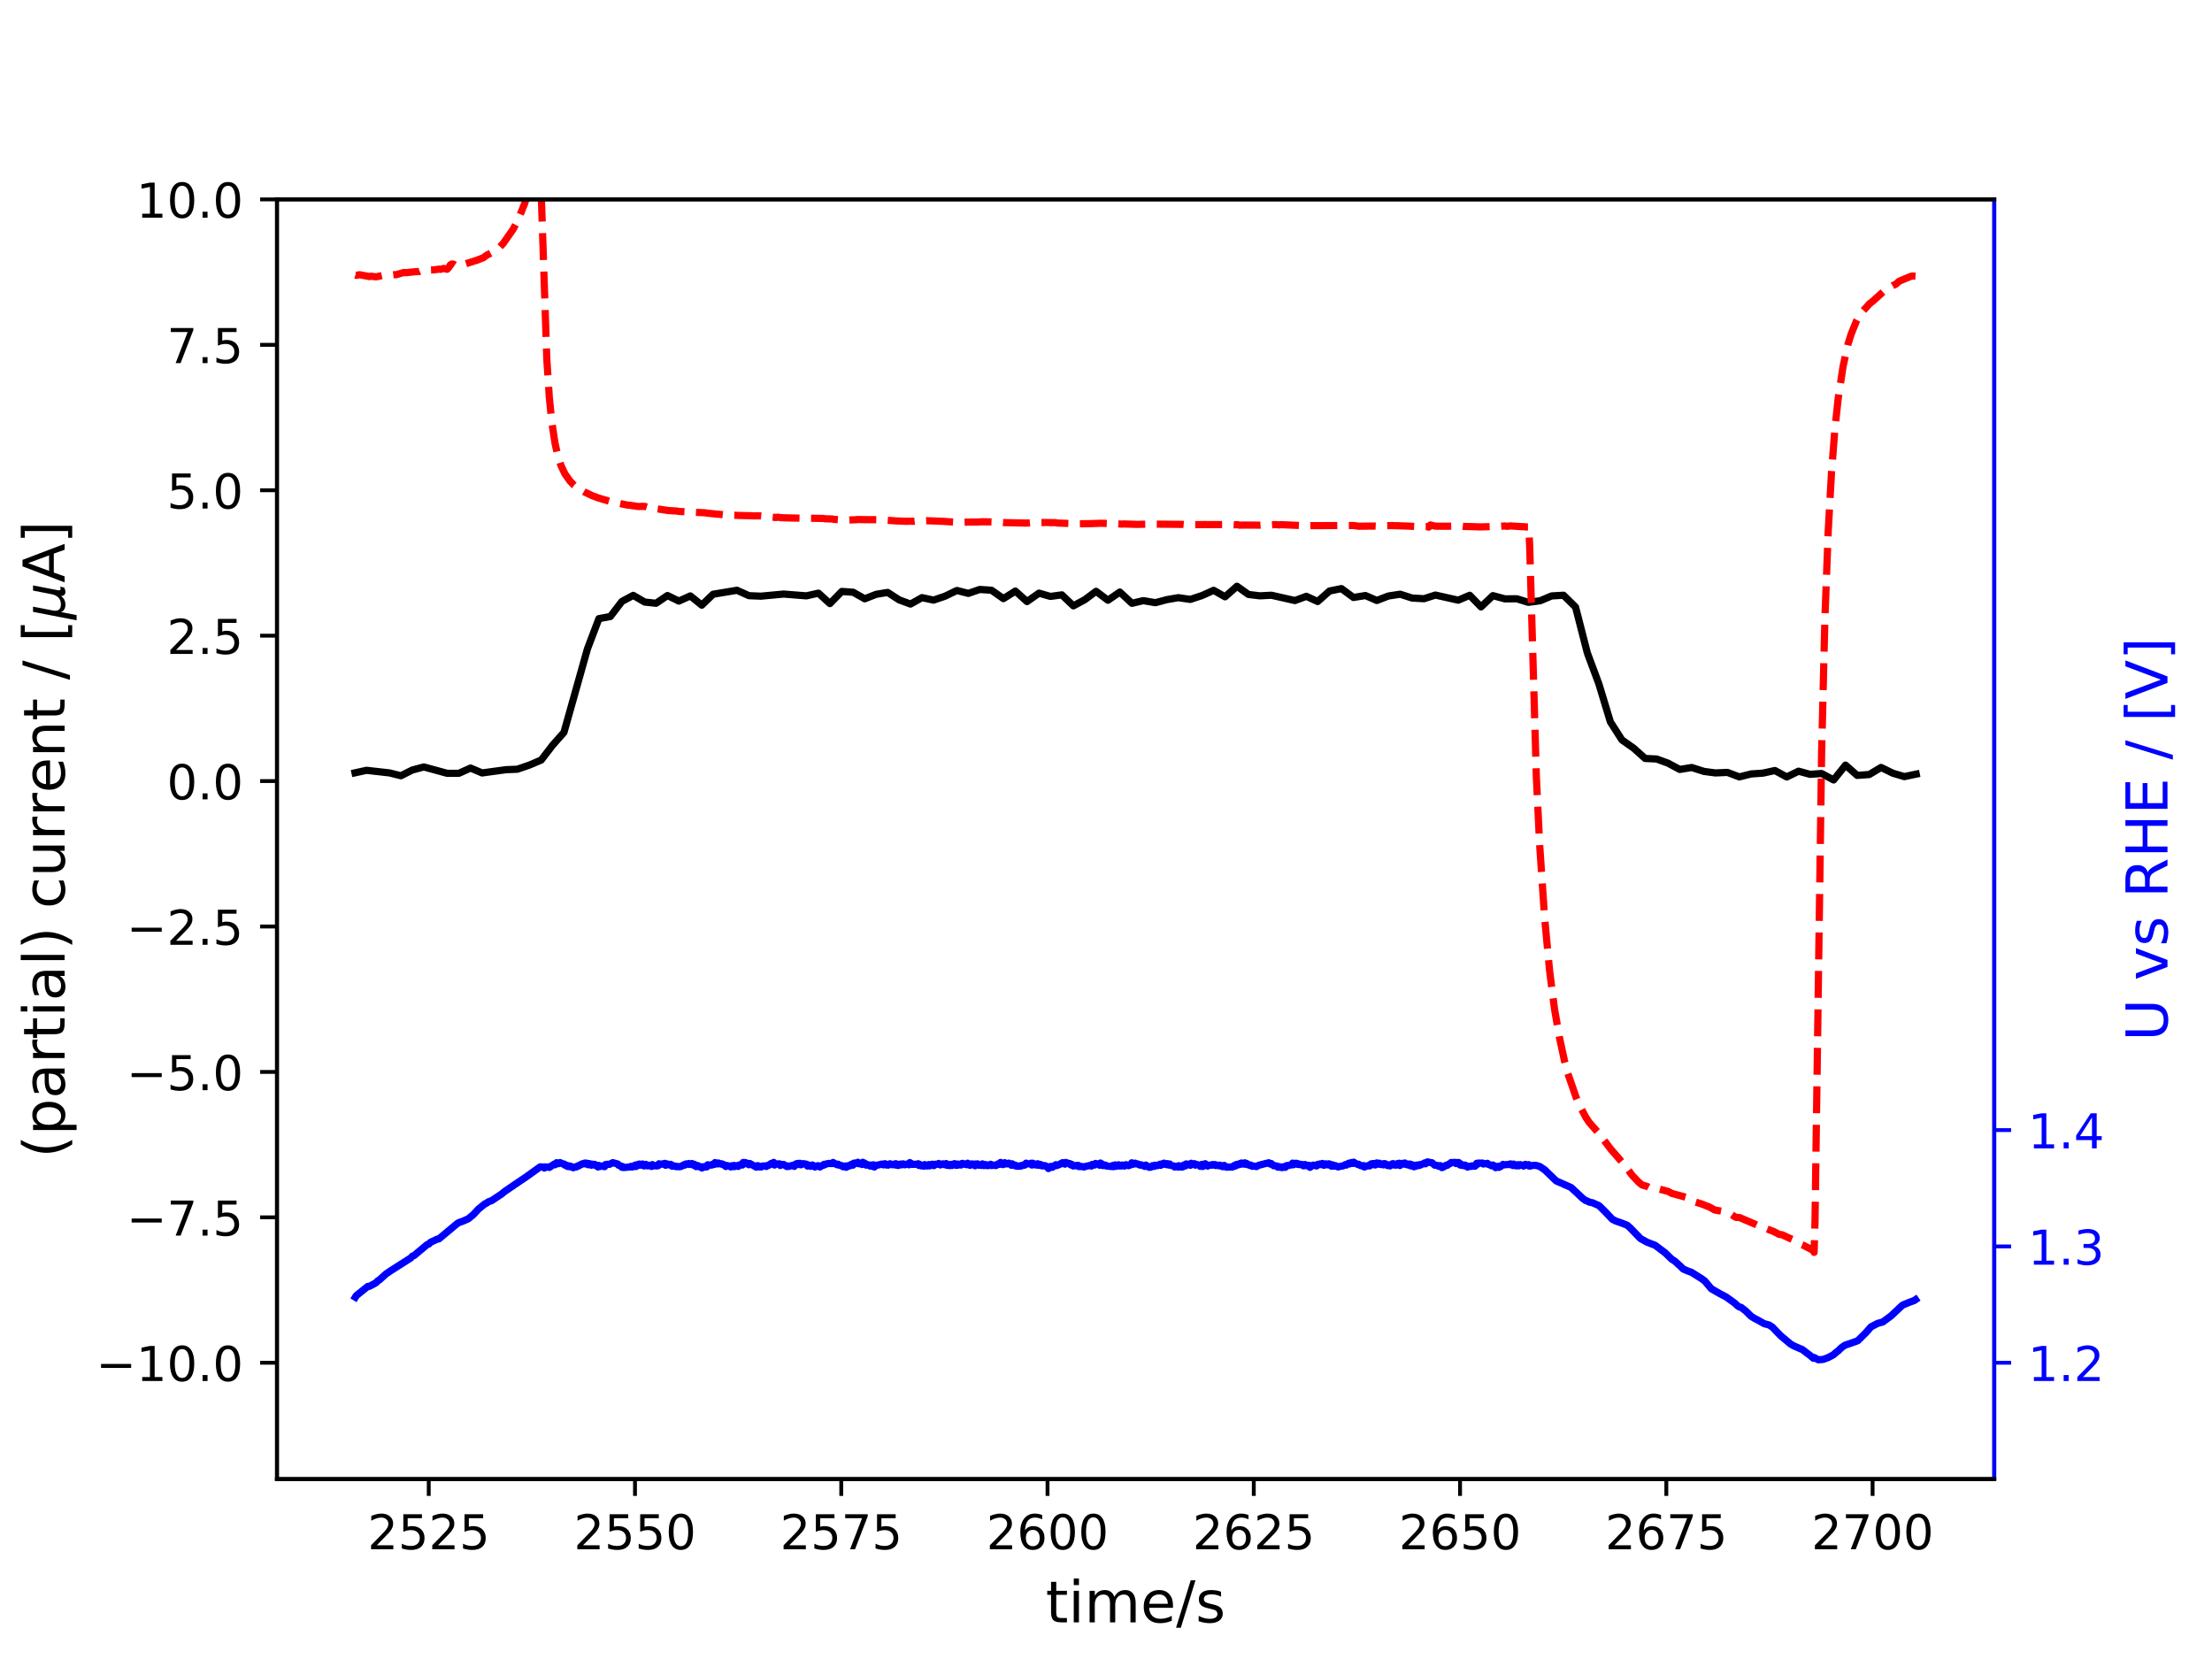 <?xml version="1.0" encoding="utf-8" standalone="no"?>
<!DOCTYPE svg PUBLIC "-//W3C//DTD SVG 1.1//EN"
  "http://www.w3.org/Graphics/SVG/1.1/DTD/svg11.dtd">
<!-- Created with matplotlib (http://matplotlib.org/) -->
<svg height="345pt" version="1.1" viewBox="0 0 460 345" width="460pt" xmlns="http://www.w3.org/2000/svg" xmlns:xlink="http://www.w3.org/1999/xlink">
 <defs>
  <style type="text/css">
*{stroke-linecap:butt;stroke-linejoin:round;}
  </style>
 </defs>
 <g id="figure_1">
  <g id="patch_1">
   <path d="M 0 345.6 
L 460.8 345.6 
L 460.8 0 
L 0 0 
z
" style="fill:#ffffff;"/>
  </g>
  <g id="axes_1">
   <g id="patch_2">
    <path d="M 57.6 307.584 
L 414.72 307.584 
L 414.72 41.472 
L 57.6 41.472 
z
" style="fill:#ffffff;"/>
   </g>
   <g id="matplotlib.axis_1">
    <g id="xtick_1">
     <g id="line2d_1">
      <defs>
       <path d="M 0 0 
L 0 3.5 
" id="m5e08ff2865" style="stroke:#000000;stroke-width:0.8;"/>
      </defs>
      <g>
       <use style="stroke:#000000;stroke-width:0.8;" x="89.158" xlink:href="#m5e08ff2865" y="307.584"/>
      </g>
     </g>
     <g id="text_1">
      <!-- 2525 -->
      <defs>
       <path d="M 19.188 8.297 
L 53.609 8.297 
L 53.609 0 
L 7.328 0 
L 7.328 8.297 
Q 12.938 14.109 22.625 23.891 
Q 32.328 33.688 34.812 36.531 
Q 39.547 41.844 41.422 45.531 
Q 43.312 49.219 43.312 52.781 
Q 43.312 58.594 39.234 62.25 
Q 35.156 65.922 28.609 65.922 
Q 23.969 65.922 18.812 64.312 
Q 13.672 62.703 7.812 59.422 
L 7.812 69.391 
Q 13.766 71.781 18.938 73 
Q 24.125 74.219 28.422 74.219 
Q 39.75 74.219 46.484 68.547 
Q 53.219 62.891 53.219 53.422 
Q 53.219 48.922 51.531 44.891 
Q 49.859 40.875 45.406 35.406 
Q 44.188 33.984 37.641 27.219 
Q 31.109 20.453 19.188 8.297 
" id="DejaVuSans-32"/>
       <path d="M 10.797 72.906 
L 49.516 72.906 
L 49.516 64.594 
L 19.828 64.594 
L 19.828 46.734 
Q 21.969 47.469 24.109 47.828 
Q 26.266 48.188 28.422 48.188 
Q 40.625 48.188 47.75 41.5 
Q 54.891 34.812 54.891 23.391 
Q 54.891 11.625 47.562 5.094 
Q 40.234 -1.422 26.906 -1.422 
Q 22.312 -1.422 17.547 -0.641 
Q 12.797 0.141 7.719 1.703 
L 7.719 11.625 
Q 12.109 9.234 16.797 8.062 
Q 21.484 6.891 26.703 6.891 
Q 35.156 6.891 40.078 11.328 
Q 45.016 15.766 45.016 23.391 
Q 45.016 31 40.078 35.438 
Q 35.156 39.891 26.703 39.891 
Q 22.75 39.891 18.812 39.016 
Q 14.891 38.141 10.797 36.281 
z
" id="DejaVuSans-35"/>
      </defs>
      <g transform="translate(76.433 322.182)scale(0.1 -0.1)">
       <use xlink:href="#DejaVuSans-32"/>
       <use x="63.623" xlink:href="#DejaVuSans-35"/>
       <use x="127.246" xlink:href="#DejaVuSans-32"/>
       <use x="190.869" xlink:href="#DejaVuSans-35"/>
      </g>
     </g>
    </g>
    <g id="xtick_2">
     <g id="line2d_2">
      <g>
       <use style="stroke:#000000;stroke-width:0.8;" x="132.052" xlink:href="#m5e08ff2865" y="307.584"/>
      </g>
     </g>
     <g id="text_2">
      <!-- 2550 -->
      <defs>
       <path d="M 31.781 66.406 
Q 24.172 66.406 20.328 58.906 
Q 16.5 51.422 16.5 36.375 
Q 16.5 21.391 20.328 13.891 
Q 24.172 6.391 31.781 6.391 
Q 39.453 6.391 43.281 13.891 
Q 47.125 21.391 47.125 36.375 
Q 47.125 51.422 43.281 58.906 
Q 39.453 66.406 31.781 66.406 
M 31.781 74.219 
Q 44.047 74.219 50.516 64.516 
Q 56.984 54.828 56.984 36.375 
Q 56.984 17.969 50.516 8.266 
Q 44.047 -1.422 31.781 -1.422 
Q 19.531 -1.422 13.062 8.266 
Q 6.594 17.969 6.594 36.375 
Q 6.594 54.828 13.062 64.516 
Q 19.531 74.219 31.781 74.219 
" id="DejaVuSans-30"/>
      </defs>
      <g transform="translate(119.327 322.182)scale(0.1 -0.1)">
       <use xlink:href="#DejaVuSans-32"/>
       <use x="63.623" xlink:href="#DejaVuSans-35"/>
       <use x="127.246" xlink:href="#DejaVuSans-35"/>
       <use x="190.869" xlink:href="#DejaVuSans-30"/>
      </g>
     </g>
    </g>
    <g id="xtick_3">
     <g id="line2d_3">
      <g>
       <use style="stroke:#000000;stroke-width:0.8;" x="174.946" xlink:href="#m5e08ff2865" y="307.584"/>
      </g>
     </g>
     <g id="text_3">
      <!-- 2575 -->
      <defs>
       <path d="M 8.203 72.906 
L 55.078 72.906 
L 55.078 68.703 
L 28.609 0 
L 18.312 0 
L 43.219 64.594 
L 8.203 64.594 
z
" id="DejaVuSans-37"/>
      </defs>
      <g transform="translate(162.221 322.182)scale(0.1 -0.1)">
       <use xlink:href="#DejaVuSans-32"/>
       <use x="63.623" xlink:href="#DejaVuSans-35"/>
       <use x="127.246" xlink:href="#DejaVuSans-37"/>
       <use x="190.869" xlink:href="#DejaVuSans-35"/>
      </g>
     </g>
    </g>
    <g id="xtick_4">
     <g id="line2d_4">
      <g>
       <use style="stroke:#000000;stroke-width:0.8;" x="217.84" xlink:href="#m5e08ff2865" y="307.584"/>
      </g>
     </g>
     <g id="text_4">
      <!-- 2600 -->
      <defs>
       <path d="M 33.016 40.375 
Q 26.375 40.375 22.484 35.828 
Q 18.609 31.297 18.609 23.391 
Q 18.609 15.531 22.484 10.953 
Q 26.375 6.391 33.016 6.391 
Q 39.656 6.391 43.531 10.953 
Q 47.406 15.531 47.406 23.391 
Q 47.406 31.297 43.531 35.828 
Q 39.656 40.375 33.016 40.375 
M 52.594 71.297 
L 52.594 62.312 
Q 48.875 64.062 45.094 64.984 
Q 41.312 65.922 37.594 65.922 
Q 27.828 65.922 22.672 59.328 
Q 17.531 52.734 16.797 39.406 
Q 19.672 43.656 24.016 45.922 
Q 28.375 48.188 33.594 48.188 
Q 44.578 48.188 50.953 41.516 
Q 57.328 34.859 57.328 23.391 
Q 57.328 12.156 50.688 5.359 
Q 44.047 -1.422 33.016 -1.422 
Q 20.359 -1.422 13.672 8.266 
Q 6.984 17.969 6.984 36.375 
Q 6.984 53.656 15.188 63.938 
Q 23.391 74.219 37.203 74.219 
Q 40.922 74.219 44.703 73.484 
Q 48.484 72.75 52.594 71.297 
" id="DejaVuSans-36"/>
      </defs>
      <g transform="translate(205.115 322.182)scale(0.1 -0.1)">
       <use xlink:href="#DejaVuSans-32"/>
       <use x="63.623" xlink:href="#DejaVuSans-36"/>
       <use x="127.246" xlink:href="#DejaVuSans-30"/>
       <use x="190.869" xlink:href="#DejaVuSans-30"/>
      </g>
     </g>
    </g>
    <g id="xtick_5">
     <g id="line2d_5">
      <g>
       <use style="stroke:#000000;stroke-width:0.8;" x="260.734" xlink:href="#m5e08ff2865" y="307.584"/>
      </g>
     </g>
     <g id="text_5">
      <!-- 2625 -->
      <g transform="translate(248.009 322.182)scale(0.1 -0.1)">
       <use xlink:href="#DejaVuSans-32"/>
       <use x="63.623" xlink:href="#DejaVuSans-36"/>
       <use x="127.246" xlink:href="#DejaVuSans-32"/>
       <use x="190.869" xlink:href="#DejaVuSans-35"/>
      </g>
     </g>
    </g>
    <g id="xtick_6">
     <g id="line2d_6">
      <g>
       <use style="stroke:#000000;stroke-width:0.8;" x="303.629" xlink:href="#m5e08ff2865" y="307.584"/>
      </g>
     </g>
     <g id="text_6">
      <!-- 2650 -->
      <g transform="translate(290.904 322.182)scale(0.1 -0.1)">
       <use xlink:href="#DejaVuSans-32"/>
       <use x="63.623" xlink:href="#DejaVuSans-36"/>
       <use x="127.246" xlink:href="#DejaVuSans-35"/>
       <use x="190.869" xlink:href="#DejaVuSans-30"/>
      </g>
     </g>
    </g>
    <g id="xtick_7">
     <g id="line2d_7">
      <g>
       <use style="stroke:#000000;stroke-width:0.8;" x="346.523" xlink:href="#m5e08ff2865" y="307.584"/>
      </g>
     </g>
     <g id="text_7">
      <!-- 2675 -->
      <g transform="translate(333.798 322.182)scale(0.1 -0.1)">
       <use xlink:href="#DejaVuSans-32"/>
       <use x="63.623" xlink:href="#DejaVuSans-36"/>
       <use x="127.246" xlink:href="#DejaVuSans-37"/>
       <use x="190.869" xlink:href="#DejaVuSans-35"/>
      </g>
     </g>
    </g>
    <g id="xtick_8">
     <g id="line2d_8">
      <g>
       <use style="stroke:#000000;stroke-width:0.8;" x="389.417" xlink:href="#m5e08ff2865" y="307.584"/>
      </g>
     </g>
     <g id="text_8">
      <!-- 2700 -->
      <g transform="translate(376.692 322.182)scale(0.1 -0.1)">
       <use xlink:href="#DejaVuSans-32"/>
       <use x="63.623" xlink:href="#DejaVuSans-37"/>
       <use x="127.246" xlink:href="#DejaVuSans-30"/>
       <use x="190.869" xlink:href="#DejaVuSans-30"/>
      </g>
     </g>
    </g>
    <g id="text_9">
     <!-- time/s -->
     <defs>
      <path d="M 18.312 70.219 
L 18.312 54.688 
L 36.812 54.688 
L 36.812 47.703 
L 18.312 47.703 
L 18.312 18.016 
Q 18.312 11.328 20.141 9.422 
Q 21.969 7.516 27.594 7.516 
L 36.812 7.516 
L 36.812 0 
L 27.594 0 
Q 17.188 0 13.234 3.875 
Q 9.281 7.766 9.281 18.016 
L 9.281 47.703 
L 2.688 47.703 
L 2.688 54.688 
L 9.281 54.688 
L 9.281 70.219 
z
" id="DejaVuSans-74"/>
      <path d="M 9.422 54.688 
L 18.406 54.688 
L 18.406 0 
L 9.422 0 
z
M 9.422 75.984 
L 18.406 75.984 
L 18.406 64.594 
L 9.422 64.594 
z
" id="DejaVuSans-69"/>
      <path d="M 52 44.188 
Q 55.375 50.25 60.062 53.125 
Q 64.75 56 71.094 56 
Q 79.641 56 84.281 50.016 
Q 88.922 44.047 88.922 33.016 
L 88.922 0 
L 79.891 0 
L 79.891 32.719 
Q 79.891 40.578 77.094 44.375 
Q 74.312 48.188 68.609 48.188 
Q 61.625 48.188 57.562 43.547 
Q 53.516 38.922 53.516 30.906 
L 53.516 0 
L 44.484 0 
L 44.484 32.719 
Q 44.484 40.625 41.703 44.406 
Q 38.922 48.188 33.109 48.188 
Q 26.219 48.188 22.156 43.531 
Q 18.109 38.875 18.109 30.906 
L 18.109 0 
L 9.078 0 
L 9.078 54.688 
L 18.109 54.688 
L 18.109 46.188 
Q 21.188 51.219 25.484 53.609 
Q 29.781 56 35.688 56 
Q 41.656 56 45.828 52.969 
Q 50 49.953 52 44.188 
" id="DejaVuSans-6d"/>
      <path d="M 56.203 29.594 
L 56.203 25.203 
L 14.891 25.203 
Q 15.484 15.922 20.484 11.062 
Q 25.484 6.203 34.422 6.203 
Q 39.594 6.203 44.453 7.469 
Q 49.312 8.734 54.109 11.281 
L 54.109 2.781 
Q 49.266 0.734 44.188 -0.344 
Q 39.109 -1.422 33.891 -1.422 
Q 20.797 -1.422 13.156 6.188 
Q 5.516 13.812 5.516 26.812 
Q 5.516 40.234 12.766 48.109 
Q 20.016 56 32.328 56 
Q 43.359 56 49.781 48.891 
Q 56.203 41.797 56.203 29.594 
M 47.219 32.234 
Q 47.125 39.594 43.094 43.984 
Q 39.062 48.391 32.422 48.391 
Q 24.906 48.391 20.391 44.141 
Q 15.875 39.891 15.188 32.172 
z
" id="DejaVuSans-65"/>
      <path d="M 25.391 72.906 
L 33.688 72.906 
L 8.297 -9.281 
L 0 -9.281 
z
" id="DejaVuSans-2f"/>
      <path d="M 44.281 53.078 
L 44.281 44.578 
Q 40.484 46.531 36.375 47.5 
Q 32.281 48.484 27.875 48.484 
Q 21.188 48.484 17.844 46.438 
Q 14.5 44.391 14.5 40.281 
Q 14.5 37.156 16.891 35.375 
Q 19.281 33.594 26.516 31.984 
L 29.594 31.297 
Q 39.156 29.25 43.188 25.516 
Q 47.219 21.781 47.219 15.094 
Q 47.219 7.469 41.188 3.016 
Q 35.156 -1.422 24.609 -1.422 
Q 20.219 -1.422 15.453 -0.562 
Q 10.688 0.297 5.422 2 
L 5.422 11.281 
Q 10.406 8.688 15.234 7.391 
Q 20.062 6.109 24.812 6.109 
Q 31.156 6.109 34.562 8.281 
Q 37.984 10.453 37.984 14.406 
Q 37.984 18.062 35.516 20.016 
Q 33.062 21.969 24.703 23.781 
L 21.578 24.516 
Q 13.234 26.266 9.516 29.906 
Q 5.812 33.547 5.812 39.891 
Q 5.812 47.609 11.281 51.797 
Q 16.75 56 26.812 56 
Q 31.781 56 36.172 55.266 
Q 40.578 54.547 44.281 53.078 
" id="DejaVuSans-73"/>
     </defs>
     <g transform="translate(217.458 337.38)scale(0.12 -0.12)">
      <use xlink:href="#DejaVuSans-74"/>
      <use x="39.209" xlink:href="#DejaVuSans-69"/>
      <use x="66.992" xlink:href="#DejaVuSans-6d"/>
      <use x="164.404" xlink:href="#DejaVuSans-65"/>
      <use x="225.928" xlink:href="#DejaVuSans-2f"/>
      <use x="259.619" xlink:href="#DejaVuSans-73"/>
     </g>
    </g>
   </g>
   <g id="matplotlib.axis_2">
    <g id="ytick_1">
     <g id="line2d_9">
      <defs>
       <path d="M 0 0 
L -3.5 0 
" id="m2c0149a899" style="stroke:#000000;stroke-width:0.8;"/>
      </defs>
      <g>
       <use style="stroke:#000000;stroke-width:0.8;" x="57.6" xlink:href="#m2c0149a899" y="283.392"/>
      </g>
     </g>
     <g id="text_10">
      <!-- −10.0 -->
      <defs>
       <path d="M 10.594 35.5 
L 73.188 35.5 
L 73.188 27.203 
L 10.594 27.203 
z
" id="DejaVuSans-2212"/>
       <path d="M 12.406 8.297 
L 28.516 8.297 
L 28.516 63.922 
L 10.984 60.406 
L 10.984 69.391 
L 28.422 72.906 
L 38.281 72.906 
L 38.281 8.297 
L 54.391 8.297 
L 54.391 0 
L 12.406 0 
z
" id="DejaVuSans-31"/>
       <path d="M 10.688 12.406 
L 21 12.406 
L 21 0 
L 10.688 0 
z
" id="DejaVuSans-2e"/>
      </defs>
      <g transform="translate(19.955 287.191)scale(0.1 -0.1)">
       <use xlink:href="#DejaVuSans-2212"/>
       <use x="83.789" xlink:href="#DejaVuSans-31"/>
       <use x="147.412" xlink:href="#DejaVuSans-30"/>
       <use x="211.035" xlink:href="#DejaVuSans-2e"/>
       <use x="242.822" xlink:href="#DejaVuSans-30"/>
      </g>
     </g>
    </g>
    <g id="ytick_2">
     <g id="line2d_10">
      <g>
       <use style="stroke:#000000;stroke-width:0.8;" x="57.6" xlink:href="#m2c0149a899" y="253.152"/>
      </g>
     </g>
     <g id="text_11">
      <!-- −7.5 -->
      <g transform="translate(26.317 256.951)scale(0.1 -0.1)">
       <use xlink:href="#DejaVuSans-2212"/>
       <use x="83.789" xlink:href="#DejaVuSans-37"/>
       <use x="147.412" xlink:href="#DejaVuSans-2e"/>
       <use x="179.199" xlink:href="#DejaVuSans-35"/>
      </g>
     </g>
    </g>
    <g id="ytick_3">
     <g id="line2d_11">
      <g>
       <use style="stroke:#000000;stroke-width:0.8;" x="57.6" xlink:href="#m2c0149a899" y="222.912"/>
      </g>
     </g>
     <g id="text_12">
      <!-- −5.0 -->
      <g transform="translate(26.317 226.711)scale(0.1 -0.1)">
       <use xlink:href="#DejaVuSans-2212"/>
       <use x="83.789" xlink:href="#DejaVuSans-35"/>
       <use x="147.412" xlink:href="#DejaVuSans-2e"/>
       <use x="179.199" xlink:href="#DejaVuSans-30"/>
      </g>
     </g>
    </g>
    <g id="ytick_4">
     <g id="line2d_12">
      <g>
       <use style="stroke:#000000;stroke-width:0.8;" x="57.6" xlink:href="#m2c0149a899" y="192.672"/>
      </g>
     </g>
     <g id="text_13">
      <!-- −2.5 -->
      <g transform="translate(26.317 196.471)scale(0.1 -0.1)">
       <use xlink:href="#DejaVuSans-2212"/>
       <use x="83.789" xlink:href="#DejaVuSans-32"/>
       <use x="147.412" xlink:href="#DejaVuSans-2e"/>
       <use x="179.199" xlink:href="#DejaVuSans-35"/>
      </g>
     </g>
    </g>
    <g id="ytick_5">
     <g id="line2d_13">
      <g>
       <use style="stroke:#000000;stroke-width:0.8;" x="57.6" xlink:href="#m2c0149a899" y="162.432"/>
      </g>
     </g>
     <g id="text_14">
      <!-- 0.0 -->
      <g transform="translate(34.697 166.231)scale(0.1 -0.1)">
       <use xlink:href="#DejaVuSans-30"/>
       <use x="63.623" xlink:href="#DejaVuSans-2e"/>
       <use x="95.41" xlink:href="#DejaVuSans-30"/>
      </g>
     </g>
    </g>
    <g id="ytick_6">
     <g id="line2d_14">
      <g>
       <use style="stroke:#000000;stroke-width:0.8;" x="57.6" xlink:href="#m2c0149a899" y="132.192"/>
      </g>
     </g>
     <g id="text_15">
      <!-- 2.5 -->
      <g transform="translate(34.697 135.991)scale(0.1 -0.1)">
       <use xlink:href="#DejaVuSans-32"/>
       <use x="63.623" xlink:href="#DejaVuSans-2e"/>
       <use x="95.41" xlink:href="#DejaVuSans-35"/>
      </g>
     </g>
    </g>
    <g id="ytick_7">
     <g id="line2d_15">
      <g>
       <use style="stroke:#000000;stroke-width:0.8;" x="57.6" xlink:href="#m2c0149a899" y="101.952"/>
      </g>
     </g>
     <g id="text_16">
      <!-- 5.0 -->
      <g transform="translate(34.697 105.751)scale(0.1 -0.1)">
       <use xlink:href="#DejaVuSans-35"/>
       <use x="63.623" xlink:href="#DejaVuSans-2e"/>
       <use x="95.41" xlink:href="#DejaVuSans-30"/>
      </g>
     </g>
    </g>
    <g id="ytick_8">
     <g id="line2d_16">
      <g>
       <use style="stroke:#000000;stroke-width:0.8;" x="57.6" xlink:href="#m2c0149a899" y="71.712"/>
      </g>
     </g>
     <g id="text_17">
      <!-- 7.5 -->
      <g transform="translate(34.697 75.511)scale(0.1 -0.1)">
       <use xlink:href="#DejaVuSans-37"/>
       <use x="63.623" xlink:href="#DejaVuSans-2e"/>
       <use x="95.41" xlink:href="#DejaVuSans-35"/>
      </g>
     </g>
    </g>
    <g id="ytick_9">
     <g id="line2d_17">
      <g>
       <use style="stroke:#000000;stroke-width:0.8;" x="57.6" xlink:href="#m2c0149a899" y="41.472"/>
      </g>
     </g>
     <g id="text_18">
      <!-- 10.0 -->
      <g transform="translate(28.334 45.271)scale(0.1 -0.1)">
       <use xlink:href="#DejaVuSans-31"/>
       <use x="63.623" xlink:href="#DejaVuSans-30"/>
       <use x="127.246" xlink:href="#DejaVuSans-2e"/>
       <use x="159.033" xlink:href="#DejaVuSans-30"/>
      </g>
     </g>
    </g>
    <g id="text_19">
     <!-- (partial) current / [$\mu$A] -->
     <defs>
      <path d="M 31 75.875 
Q 24.469 64.656 21.281 53.656 
Q 18.109 42.672 18.109 31.391 
Q 18.109 20.125 21.312 9.062 
Q 24.516 -2 31 -13.188 
L 23.188 -13.188 
Q 15.875 -1.703 12.234 9.375 
Q 8.594 20.453 8.594 31.391 
Q 8.594 42.281 12.203 53.312 
Q 15.828 64.359 23.188 75.875 
z
" id="DejaVuSans-28"/>
      <path d="M 18.109 8.203 
L 18.109 -20.797 
L 9.078 -20.797 
L 9.078 54.688 
L 18.109 54.688 
L 18.109 46.391 
Q 20.953 51.266 25.266 53.625 
Q 29.594 56 35.594 56 
Q 45.562 56 51.781 48.094 
Q 58.016 40.188 58.016 27.297 
Q 58.016 14.406 51.781 6.484 
Q 45.562 -1.422 35.594 -1.422 
Q 29.594 -1.422 25.266 0.953 
Q 20.953 3.328 18.109 8.203 
M 48.688 27.297 
Q 48.688 37.203 44.609 42.844 
Q 40.531 48.484 33.406 48.484 
Q 26.266 48.484 22.188 42.844 
Q 18.109 37.203 18.109 27.297 
Q 18.109 17.391 22.188 11.75 
Q 26.266 6.109 33.406 6.109 
Q 40.531 6.109 44.609 11.75 
Q 48.688 17.391 48.688 27.297 
" id="DejaVuSans-70"/>
      <path d="M 34.281 27.484 
Q 23.391 27.484 19.188 25 
Q 14.984 22.516 14.984 16.5 
Q 14.984 11.719 18.141 8.906 
Q 21.297 6.109 26.703 6.109 
Q 34.188 6.109 38.703 11.406 
Q 43.219 16.703 43.219 25.484 
L 43.219 27.484 
z
M 52.203 31.203 
L 52.203 0 
L 43.219 0 
L 43.219 8.297 
Q 40.141 3.328 35.547 0.953 
Q 30.953 -1.422 24.312 -1.422 
Q 15.922 -1.422 10.953 3.297 
Q 6 8.016 6 15.922 
Q 6 25.141 12.172 29.828 
Q 18.359 34.516 30.609 34.516 
L 43.219 34.516 
L 43.219 35.406 
Q 43.219 41.609 39.141 45 
Q 35.062 48.391 27.688 48.391 
Q 23 48.391 18.547 47.266 
Q 14.109 46.141 10.016 43.891 
L 10.016 52.203 
Q 14.938 54.109 19.578 55.047 
Q 24.219 56 28.609 56 
Q 40.484 56 46.344 49.844 
Q 52.203 43.703 52.203 31.203 
" id="DejaVuSans-61"/>
      <path d="M 41.109 46.297 
Q 39.594 47.172 37.812 47.578 
Q 36.031 48 33.891 48 
Q 26.266 48 22.188 43.047 
Q 18.109 38.094 18.109 28.812 
L 18.109 0 
L 9.078 0 
L 9.078 54.688 
L 18.109 54.688 
L 18.109 46.188 
Q 20.953 51.172 25.484 53.578 
Q 30.031 56 36.531 56 
Q 37.453 56 38.578 55.875 
Q 39.703 55.766 41.062 55.516 
z
" id="DejaVuSans-72"/>
      <path d="M 9.422 75.984 
L 18.406 75.984 
L 18.406 0 
L 9.422 0 
z
" id="DejaVuSans-6c"/>
      <path d="M 8.016 75.875 
L 15.828 75.875 
Q 23.141 64.359 26.781 53.312 
Q 30.422 42.281 30.422 31.391 
Q 30.422 20.453 26.781 9.375 
Q 23.141 -1.703 15.828 -13.188 
L 8.016 -13.188 
Q 14.5 -2 17.703 9.062 
Q 20.906 20.125 20.906 31.391 
Q 20.906 42.672 17.703 53.656 
Q 14.5 64.656 8.016 75.875 
" id="DejaVuSans-29"/>
      <path id="DejaVuSans-20"/>
      <path d="M 48.781 52.594 
L 48.781 44.188 
Q 44.969 46.297 41.141 47.344 
Q 37.312 48.391 33.406 48.391 
Q 24.656 48.391 19.812 42.844 
Q 14.984 37.312 14.984 27.297 
Q 14.984 17.281 19.812 11.734 
Q 24.656 6.203 33.406 6.203 
Q 37.312 6.203 41.141 7.25 
Q 44.969 8.297 48.781 10.406 
L 48.781 2.094 
Q 45.016 0.344 40.984 -0.531 
Q 36.969 -1.422 32.422 -1.422 
Q 20.062 -1.422 12.781 6.344 
Q 5.516 14.109 5.516 27.297 
Q 5.516 40.672 12.859 48.328 
Q 20.219 56 33.016 56 
Q 37.156 56 41.109 55.141 
Q 45.062 54.297 48.781 52.594 
" id="DejaVuSans-63"/>
      <path d="M 8.5 21.578 
L 8.5 54.688 
L 17.484 54.688 
L 17.484 21.922 
Q 17.484 14.156 20.5 10.266 
Q 23.531 6.391 29.594 6.391 
Q 36.859 6.391 41.078 11.031 
Q 45.312 15.672 45.312 23.688 
L 45.312 54.688 
L 54.297 54.688 
L 54.297 0 
L 45.312 0 
L 45.312 8.406 
Q 42.047 3.422 37.719 1 
Q 33.406 -1.422 27.688 -1.422 
Q 18.266 -1.422 13.375 4.438 
Q 8.5 10.297 8.5 21.578 
M 31.109 56 
z
" id="DejaVuSans-75"/>
      <path d="M 54.891 33.016 
L 54.891 0 
L 45.906 0 
L 45.906 32.719 
Q 45.906 40.484 42.875 44.328 
Q 39.844 48.188 33.797 48.188 
Q 26.516 48.188 22.312 43.547 
Q 18.109 38.922 18.109 30.906 
L 18.109 0 
L 9.078 0 
L 9.078 54.688 
L 18.109 54.688 
L 18.109 46.188 
Q 21.344 51.125 25.703 53.562 
Q 30.078 56 35.797 56 
Q 45.219 56 50.047 50.172 
Q 54.891 44.344 54.891 33.016 
" id="DejaVuSans-6e"/>
      <path d="M 8.594 75.984 
L 29.297 75.984 
L 29.297 69 
L 17.578 69 
L 17.578 -6.203 
L 29.297 -6.203 
L 29.297 -13.188 
L 8.594 -13.188 
z
" id="DejaVuSans-5b"/>
      <path d="M -1.312 -20.797 
L 13.375 54.688 
L 22.406 54.688 
L 15.766 20.656 
Q 15.578 19.625 15.422 18.359 
Q 15.281 17.094 15.281 15.828 
Q 15.281 11.281 18.141 8.828 
Q 21 6.391 26.312 6.391 
Q 33.547 6.391 37.984 10.484 
Q 42.438 14.594 44 22.797 
L 50.203 54.688 
L 59.188 54.688 
L 51.031 12.641 
Q 50.828 11.719 50.75 11.031 
Q 50.688 10.359 50.688 9.812 
Q 50.688 8.297 51.297 7.594 
Q 51.906 6.891 53.219 6.891 
Q 53.719 6.891 54.562 7.125 
Q 55.422 7.375 56.984 8.016 
L 55.609 0.781 
Q 53.469 -0.297 51.516 -0.859 
Q 49.562 -1.422 47.703 -1.422 
Q 44.484 -1.422 42.656 0.625 
Q 40.828 2.688 40.828 6.297 
Q 38.094 2.391 34.297 0.484 
Q 30.516 -1.422 25.391 -1.422 
Q 20.844 -1.422 17.453 0.672 
Q 14.062 2.781 12.984 6.203 
L 7.719 -20.797 
z
" id="DejaVuSans-Oblique-3bc"/>
      <path d="M 34.188 63.188 
L 20.797 26.906 
L 47.609 26.906 
z
M 28.609 72.906 
L 39.797 72.906 
L 67.578 0 
L 57.328 0 
L 50.688 18.703 
L 17.828 18.703 
L 11.188 0 
L 0.781 0 
z
" id="DejaVuSans-41"/>
      <path d="M 30.422 75.984 
L 30.422 -13.188 
L 9.719 -13.188 
L 9.719 -6.203 
L 21.391 -6.203 
L 21.391 69 
L 9.719 69 
L 9.719 75.984 
z
" id="DejaVuSans-5d"/>
     </defs>
     <g transform="translate(13.435 240.768)rotate(-90)scale(0.12 -0.12)">
      <use transform="translate(0 0.016)" xlink:href="#DejaVuSans-28"/>
      <use transform="translate(39.014 0.016)" xlink:href="#DejaVuSans-70"/>
      <use transform="translate(102.49 0.016)" xlink:href="#DejaVuSans-61"/>
      <use transform="translate(163.77 0.016)" xlink:href="#DejaVuSans-72"/>
      <use transform="translate(204.883 0.016)" xlink:href="#DejaVuSans-74"/>
      <use transform="translate(244.092 0.016)" xlink:href="#DejaVuSans-69"/>
      <use transform="translate(271.875 0.016)" xlink:href="#DejaVuSans-61"/>
      <use transform="translate(333.154 0.016)" xlink:href="#DejaVuSans-6c"/>
      <use transform="translate(360.938 0.016)" xlink:href="#DejaVuSans-29"/>
      <use transform="translate(399.951 0.016)" xlink:href="#DejaVuSans-20"/>
      <use transform="translate(431.738 0.016)" xlink:href="#DejaVuSans-63"/>
      <use transform="translate(486.719 0.016)" xlink:href="#DejaVuSans-75"/>
      <use transform="translate(550.098 0.016)" xlink:href="#DejaVuSans-72"/>
      <use transform="translate(591.211 0.016)" xlink:href="#DejaVuSans-72"/>
      <use transform="translate(632.324 0.016)" xlink:href="#DejaVuSans-65"/>
      <use transform="translate(693.848 0.016)" xlink:href="#DejaVuSans-6e"/>
      <use transform="translate(757.227 0.016)" xlink:href="#DejaVuSans-74"/>
      <use transform="translate(796.436 0.016)" xlink:href="#DejaVuSans-20"/>
      <use transform="translate(828.223 0.016)" xlink:href="#DejaVuSans-2f"/>
      <use transform="translate(861.914 0.016)" xlink:href="#DejaVuSans-20"/>
      <use transform="translate(893.701 0.016)" xlink:href="#DejaVuSans-5b"/>
      <use transform="translate(932.715 0.016)" xlink:href="#DejaVuSans-Oblique-3bc"/>
      <use transform="translate(996.338 0.016)" xlink:href="#DejaVuSans-41"/>
      <use transform="translate(1064.746 0.016)" xlink:href="#DejaVuSans-5d"/>
     </g>
    </g>
   </g>
   <g id="line2d_18">
    <path clip-path="url(#p6f5d60ec3e)" d="M 73.833 160.713 
L 76.218 160.193 
L 80.987 160.73 
L 83.372 161.32 
L 85.757 160.127 
L 88.141 159.492 
L 92.997 160.818 
L 95.416 160.819 
L 97.852 159.722 
L 100.262 160.739 
L 105.212 160.062 
L 107.58 159.966 
L 110.068 159.114 
L 112.555 158.052 
L 114.923 154.962 
L 117.274 152.312 
L 122.163 134.938 
L 124.548 128.65 
L 126.932 128.205 
L 129.318 125.082 
L 131.685 123.811 
L 134.07 125.203 
L 136.437 125.455 
L 138.805 123.841 
L 141.175 124.997 
L 143.557 123.923 
L 145.942 125.847 
L 148.292 123.576 
L 153.251 122.75 
L 155.755 123.877 
L 158.226 123.978 
L 162.961 123.538 
L 167.697 123.912 
L 170.201 123.35 
L 172.586 125.52 
L 175.057 122.997 
L 177.424 123.162 
L 179.826 124.526 
L 182.211 123.589 
L 184.596 123.198 
L 186.981 124.744 
L 189.348 125.619 
L 191.733 124.283 
L 194.135 124.797 
L 196.52 123.986 
L 198.99 122.795 
L 201.375 123.397 
L 203.742 122.581 
L 206.196 122.744 
L 208.666 124.489 
L 211.154 122.92 
L 213.573 125.099 
L 216.066 123.346 
L 218.429 124.032 
L 220.813 123.703 
L 223.215 125.991 
L 225.583 124.715 
L 227.933 122.967 
L 230.405 124.824 
L 232.874 123.118 
L 235.4 125.462 
L 237.747 124.906 
L 240.27 125.335 
L 242.654 124.699 
L 245.038 124.289 
L 247.526 124.649 
L 249.98 123.842 
L 252.382 122.763 
L 254.758 124.11 
L 257.237 121.914 
L 259.622 123.62 
L 262.006 123.908 
L 264.391 123.783 
L 269.281 124.888 
L 271.666 124.007 
L 274.016 125.089 
L 276.487 122.902 
L 278.957 122.404 
L 281.462 124.249 
L 283.95 123.844 
L 286.317 124.874 
L 288.711 123.948 
L 291.175 123.568 
L 293.651 124.367 
L 296.131 124.506 
L 298.498 123.746 
L 303.251 124.813 
L 305.636 123.793 
L 307.986 126.213 
L 310.457 123.867 
L 312.962 124.538 
L 315.432 124.516 
L 317.817 125.261 
L 320.287 124.933 
L 322.672 123.927 
L 325.143 123.783 
L 327.648 126.248 
L 330.101 135.799 
L 332.486 142.196 
L 334.888 150.114 
L 337.283 153.866 
L 339.747 155.602 
L 342.111 157.726 
L 344.495 157.836 
L 346.846 158.69 
L 349.316 160.01 
L 351.804 159.608 
L 354.343 160.42 
L 356.728 160.736 
L 359.233 160.628 
L 361.703 161.561 
L 364.157 160.946 
L 366.61 160.777 
L 369.099 160.235 
L 371.569 161.578 
L 374.022 160.373 
L 376.39 161.024 
L 378.809 160.858 
L 381.313 162.198 
L 383.785 159.109 
L 386.22 161.248 
L 388.725 161.066 
L 391.179 159.597 
L 393.632 160.794 
L 396.017 161.501 
L 398.487 160.983 
L 398.487 160.983 
" style="fill:none;stroke:#000000;stroke-linecap:square;stroke-width:1.5;"/>
   </g>
   <g id="line2d_19">
    <path clip-path="url(#p6f5d60ec3e)" d="M 73.895 57.205 
L 74.083 57.263 
L 74.77 57.131 
L 76.829 57.515 
L 77.172 57.443 
L 78.202 57.568 
L 79.575 57.294 
L 80.262 57.335 
L 81.978 57.121 
L 82.321 57.137 
L 84.037 56.654 
L 84.381 56.716 
L 86.44 56.495 
L 87.127 56.471 
L 87.813 56.181 
L 88.157 56.114 
L 89.186 56.15 
L 90.216 56.118 
L 91.246 55.974 
L 91.589 56.015 
L 92.276 55.818 
L 92.962 56.001 
L 93.305 55.664 
L 93.649 55.076 
L 93.992 54.89 
L 94.335 54.952 
L 94.678 55.182 
L 95.708 55.215 
L 99.141 54.128 
L 100.514 53.595 
L 101.2 53.082 
L 102.916 52.209 
L 103.946 51.364 
L 104.633 50.635 
L 106.692 47.708 
L 107.722 45.752 
L 109.095 42.362 
L 110.811 36.392 
L 111.841 31.464 
L 112.167 30.827 
L 112.339 33.971 
L 113.711 74.621 
L 114.226 82.54 
L 114.741 87.729 
L 115.427 92.206 
L 115.942 94.534 
L 116.628 96.733 
L 117.486 98.554 
L 118.516 100.011 
L 119.373 100.919 
L 120.231 101.555 
L 121.604 102.342 
L 122.462 102.744 
L 123.148 103.074 
L 124.521 103.586 
L 127.094 104.339 
L 130.526 105.041 
L 130.869 105.06 
L 132.756 105.338 
L 133.443 105.302 
L 133.786 105.302 
L 134.129 105.321 
L 134.644 105.474 
L 134.987 105.65 
L 135.33 105.735 
L 135.673 105.905 
L 136.188 105.73 
L 138.762 106.144 
L 139.276 106.184 
L 140.649 106.264 
L 141.335 106.361 
L 145.968 106.607 
L 146.483 106.621 
L 146.997 106.7 
L 149.056 106.918 
L 149.743 106.968 
L 151.115 107.13 
L 151.63 107.119 
L 152.831 107.156 
L 153.517 107.192 
L 156.434 107.256 
L 156.777 107.283 
L 157.292 107.263 
L 158.15 107.285 
L 161.41 107.623 
L 161.753 107.545 
L 162.268 107.639 
L 163.64 107.701 
L 166.9 107.766 
L 168.273 107.762 
L 170.675 107.811 
L 171.19 107.807 
L 171.704 107.901 
L 172.047 107.894 
L 173.077 107.93 
L 173.42 108.005 
L 174.45 108.074 
L 175.307 108.099 
L 175.822 108.069 
L 176.337 108.165 
L 177.023 108.114 
L 177.881 108.093 
L 178.396 108.033 
L 179.768 108.063 
L 181.827 108.073 
L 182.342 108.08 
L 183.028 108.091 
L 183.886 108.118 
L 184.401 108.191 
L 186.46 108.331 
L 186.975 108.349 
L 188.519 108.412 
L 189.377 108.384 
L 189.891 108.411 
L 190.406 108.358 
L 191.093 108.393 
L 192.637 108.284 
L 193.151 108.306 
L 194.009 108.328 
L 194.696 108.362 
L 196.24 108.419 
L 197.441 108.511 
L 198.813 108.568 
L 199.157 108.624 
L 200.529 108.588 
L 201.387 108.571 
L 203.274 108.561 
L 204.304 108.503 
L 206.02 108.534 
L 207.221 108.576 
L 207.564 108.598 
L 207.907 108.617 
L 208.25 108.629 
L 208.593 108.664 
L 209.108 108.681 
L 213.226 108.777 
L 214.084 108.746 
L 214.77 108.683 
L 217.687 108.657 
L 218.373 108.677 
L 219.403 108.681 
L 219.917 108.77 
L 222.491 108.861 
L 223.349 108.925 
L 226.437 108.903 
L 227.124 108.884 
L 229.011 108.813 
L 232.443 108.941 
L 233.3 108.991 
L 233.644 108.962 
L 235.702 109.026 
L 236.389 109.053 
L 238.276 109.008 
L 239.134 109.03 
L 239.649 108.992 
L 245.997 109.052 
L 246.512 109.105 
L 247.027 109.11 
L 247.713 109.112 
L 248.571 109.109 
L 250.801 109.078 
L 251.144 109.105 
L 251.659 109.092 
L 255.949 109.088 
L 256.806 109.14 
L 257.15 109.09 
L 257.836 109.218 
L 258.522 109.192 
L 260.924 109.199 
L 261.267 109.211 
L 261.954 109.208 
L 262.983 109.132 
L 264.013 109.176 
L 265.214 109.094 
L 266.072 109.162 
L 266.415 109.101 
L 267.101 109.139 
L 270.361 109.28 
L 270.533 109.345 
L 270.876 109.28 
L 271.39 109.315 
L 281.513 109.283 
L 282.543 109.432 
L 284.259 109.413 
L 284.602 109.405 
L 285.631 109.414 
L 285.974 109.39 
L 286.318 109.403 
L 287.69 109.343 
L 289.578 109.289 
L 289.921 109.316 
L 290.607 109.327 
L 293.009 109.412 
L 293.352 109.433 
L 294.553 109.511 
L 294.896 109.529 
L 295.583 109.511 
L 295.926 109.52 
L 296.612 109.513 
L 297.127 109.618 
L 297.47 109.163 
L 297.642 109.26 
L 297.985 109.284 
L 298.328 109.403 
L 298.671 109.41 
L 299.186 109.435 
L 300.044 109.429 
L 300.902 109.433 
L 303.647 109.378 
L 304.505 109.479 
L 305.877 109.507 
L 307.765 109.575 
L 309.137 109.539 
L 310.167 109.504 
L 310.51 109.513 
L 311.196 109.486 
L 312.912 109.383 
L 313.427 109.448 
L 314.113 109.368 
L 315.143 109.437 
L 316.687 109.54 
L 316.858 109.502 
L 317.201 109.574 
L 317.888 109.575 
L 317.934 109.566 
L 318.123 114.097 
L 319.496 161.559 
L 320.183 175.723 
L 321.213 190.874 
L 322.242 201.806 
L 323.272 209.846 
L 324.302 215.764 
L 325.332 220.575 
L 326.018 223.171 
L 327.734 228.121 
L 328.421 229.777 
L 329.794 232.373 
L 330.48 233.407 
L 332.883 236.142 
L 333.57 237.114 
L 334.943 238.949 
L 336.659 240.913 
L 338.375 242.972 
L 339.405 244.398 
L 340.778 245.844 
L 341.464 246.415 
L 342.494 246.707 
L 343.181 247.082 
L 343.867 247.135 
L 344.897 247.237 
L 346.957 247.781 
L 347.643 248.175 
L 350.732 249.011 
L 352.449 249.941 
L 353.822 250.358 
L 355.538 251.032 
L 356.568 251.621 
L 357.941 251.864 
L 359.314 252.274 
L 360 252.515 
L 360.687 252.985 
L 361.03 253.164 
L 361.716 253.183 
L 364.806 254.503 
L 365.836 254.985 
L 366.179 255.007 
L 366.865 255.333 
L 368.925 256.139 
L 369.954 256.686 
L 370.641 256.791 
L 372.014 257.44 
L 373.387 258.034 
L 374.417 258.73 
L 375.103 259.004 
L 377.128 260.07 
L 377.254 260.442 
L 377.443 253.953 
L 378.816 156.633 
L 379.502 128.551 
L 380.189 110.461 
L 380.875 98.248 
L 381.562 89.425 
L 382.248 82.973 
L 383.278 76.205 
L 384.308 71.539 
L 384.994 69.385 
L 386.024 66.841 
L 386.711 65.578 
L 387.397 64.679 
L 388.427 63.567 
L 388.77 63.16 
L 389.457 62.64 
L 391.859 60.465 
L 393.576 59.41 
L 394.262 59.083 
L 394.949 58.477 
L 397.351 57.477 
L 397.695 57.397 
L 398.347 57.446 
L 398.347 57.446 
" style="fill:none;stroke:#ff0000;stroke-dasharray:5.6,2.4;stroke-dashoffset:0;stroke-width:1.5;"/>
   </g>
   <g id="patch_3">
    <path d="M 57.6 307.584 
L 57.6 41.472 
" style="fill:none;stroke:#000000;stroke-linecap:square;stroke-linejoin:miter;stroke-width:0.8;"/>
   </g>
   <g id="patch_4">
    <path d="M 414.72 307.584 
L 414.72 41.472 
" style="fill:none;stroke:#000000;stroke-linecap:square;stroke-linejoin:miter;stroke-width:0.8;"/>
   </g>
   <g id="patch_5">
    <path d="M 57.6 307.584 
L 414.72 307.584 
" style="fill:none;stroke:#000000;stroke-linecap:square;stroke-linejoin:miter;stroke-width:0.8;"/>
   </g>
   <g id="patch_6">
    <path d="M 57.6 41.472 
L 414.72 41.472 
" style="fill:none;stroke:#000000;stroke-linecap:square;stroke-linejoin:miter;stroke-width:0.8;"/>
   </g>
  </g>
  <g id="axes_2">
   <g id="matplotlib.axis_3">
    <g id="ytick_10">
     <g id="line2d_20">
      <defs>
       <path d="M 0 0 
L 3.5 0 
" id="m1d30a7ba84" style="stroke:#0000ff;stroke-width:0.8;"/>
      </defs>
      <g>
       <use style="fill:#0000ff;stroke:#0000ff;stroke-width:0.8;" x="414.72" xlink:href="#m1d30a7ba84" y="283.392"/>
      </g>
     </g>
     <g id="text_20">
      <!-- 1.2 -->
      <g style="fill:#0000ff;" transform="translate(421.72 287.191)scale(0.1 -0.1)">
       <use xlink:href="#DejaVuSans-31"/>
       <use x="63.623" xlink:href="#DejaVuSans-2e"/>
       <use x="95.41" xlink:href="#DejaVuSans-32"/>
      </g>
     </g>
    </g>
    <g id="ytick_11">
     <g id="line2d_21">
      <g>
       <use style="fill:#0000ff;stroke:#0000ff;stroke-width:0.8;" x="414.72" xlink:href="#m1d30a7ba84" y="259.2"/>
      </g>
     </g>
     <g id="text_21">
      <!-- 1.3 -->
      <defs>
       <path d="M 40.578 39.312 
Q 47.656 37.797 51.625 33 
Q 55.609 28.219 55.609 21.188 
Q 55.609 10.406 48.188 4.484 
Q 40.766 -1.422 27.094 -1.422 
Q 22.516 -1.422 17.656 -0.516 
Q 12.797 0.391 7.625 2.203 
L 7.625 11.719 
Q 11.719 9.328 16.594 8.109 
Q 21.484 6.891 26.812 6.891 
Q 36.078 6.891 40.938 10.547 
Q 45.797 14.203 45.797 21.188 
Q 45.797 27.641 41.281 31.266 
Q 36.766 34.906 28.719 34.906 
L 20.219 34.906 
L 20.219 43.016 
L 29.109 43.016 
Q 36.375 43.016 40.234 45.922 
Q 44.094 48.828 44.094 54.297 
Q 44.094 59.906 40.109 62.906 
Q 36.141 65.922 28.719 65.922 
Q 24.656 65.922 20.016 65.031 
Q 15.375 64.156 9.812 62.312 
L 9.812 71.094 
Q 15.438 72.656 20.344 73.438 
Q 25.25 74.219 29.594 74.219 
Q 40.828 74.219 47.359 69.109 
Q 53.906 64.016 53.906 55.328 
Q 53.906 49.266 50.438 45.094 
Q 46.969 40.922 40.578 39.312 
" id="DejaVuSans-33"/>
      </defs>
      <g style="fill:#0000ff;" transform="translate(421.72 262.999)scale(0.1 -0.1)">
       <use xlink:href="#DejaVuSans-31"/>
       <use x="63.623" xlink:href="#DejaVuSans-2e"/>
       <use x="95.41" xlink:href="#DejaVuSans-33"/>
      </g>
     </g>
    </g>
    <g id="ytick_12">
     <g id="line2d_22">
      <g>
       <use style="fill:#0000ff;stroke:#0000ff;stroke-width:0.8;" x="414.72" xlink:href="#m1d30a7ba84" y="235.008"/>
      </g>
     </g>
     <g id="text_22">
      <!-- 1.4 -->
      <defs>
       <path d="M 37.797 64.312 
L 12.891 25.391 
L 37.797 25.391 
z
M 35.203 72.906 
L 47.609 72.906 
L 47.609 25.391 
L 58.016 25.391 
L 58.016 17.188 
L 47.609 17.188 
L 47.609 0 
L 37.797 0 
L 37.797 17.188 
L 4.891 17.188 
L 4.891 26.703 
z
" id="DejaVuSans-34"/>
      </defs>
      <g style="fill:#0000ff;" transform="translate(421.72 238.807)scale(0.1 -0.1)">
       <use xlink:href="#DejaVuSans-31"/>
       <use x="63.623" xlink:href="#DejaVuSans-2e"/>
       <use x="95.41" xlink:href="#DejaVuSans-34"/>
      </g>
     </g>
    </g>
    <g id="text_23">
     <!-- U vs RHE / [V] -->
     <defs>
      <path d="M 8.688 72.906 
L 18.609 72.906 
L 18.609 28.609 
Q 18.609 16.891 22.844 11.734 
Q 27.094 6.594 36.625 6.594 
Q 46.094 6.594 50.344 11.734 
Q 54.594 16.891 54.594 28.609 
L 54.594 72.906 
L 64.5 72.906 
L 64.5 27.391 
Q 64.5 13.141 57.438 5.859 
Q 50.391 -1.422 36.625 -1.422 
Q 22.797 -1.422 15.734 5.859 
Q 8.688 13.141 8.688 27.391 
z
" id="DejaVuSans-55"/>
      <path d="M 2.984 54.688 
L 12.5 54.688 
L 29.594 8.797 
L 46.688 54.688 
L 56.203 54.688 
L 35.688 0 
L 23.484 0 
z
" id="DejaVuSans-76"/>
      <path d="M 44.391 34.188 
Q 47.562 33.109 50.562 29.594 
Q 53.562 26.078 56.594 19.922 
L 66.609 0 
L 56 0 
L 46.688 18.703 
Q 43.062 26.031 39.672 28.422 
Q 36.281 30.812 30.422 30.812 
L 19.672 30.812 
L 19.672 0 
L 9.812 0 
L 9.812 72.906 
L 32.078 72.906 
Q 44.578 72.906 50.734 67.672 
Q 56.891 62.453 56.891 51.906 
Q 56.891 45.016 53.688 40.469 
Q 50.484 35.938 44.391 34.188 
M 19.672 64.797 
L 19.672 38.922 
L 32.078 38.922 
Q 39.203 38.922 42.844 42.219 
Q 46.484 45.516 46.484 51.906 
Q 46.484 58.297 42.844 61.547 
Q 39.203 64.797 32.078 64.797 
z
" id="DejaVuSans-52"/>
      <path d="M 9.812 72.906 
L 19.672 72.906 
L 19.672 43.016 
L 55.516 43.016 
L 55.516 72.906 
L 65.375 72.906 
L 65.375 0 
L 55.516 0 
L 55.516 34.719 
L 19.672 34.719 
L 19.672 0 
L 9.812 0 
z
" id="DejaVuSans-48"/>
      <path d="M 9.812 72.906 
L 55.906 72.906 
L 55.906 64.594 
L 19.672 64.594 
L 19.672 43.016 
L 54.391 43.016 
L 54.391 34.719 
L 19.672 34.719 
L 19.672 8.297 
L 56.781 8.297 
L 56.781 0 
L 9.812 0 
z
" id="DejaVuSans-45"/>
      <path d="M 28.609 0 
L 0.781 72.906 
L 11.078 72.906 
L 34.188 11.531 
L 57.328 72.906 
L 67.578 72.906 
L 39.797 0 
z
" id="DejaVuSans-56"/>
     </defs>
     <g style="fill:#0000ff;" transform="translate(450.741 216.504)rotate(-90)scale(0.12 -0.12)">
      <use xlink:href="#DejaVuSans-55"/>
      <use x="73.193" xlink:href="#DejaVuSans-20"/>
      <use x="104.98" xlink:href="#DejaVuSans-76"/>
      <use x="164.16" xlink:href="#DejaVuSans-73"/>
      <use x="216.26" xlink:href="#DejaVuSans-20"/>
      <use x="248.047" xlink:href="#DejaVuSans-52"/>
      <use x="317.529" xlink:href="#DejaVuSans-48"/>
      <use x="392.725" xlink:href="#DejaVuSans-45"/>
      <use x="455.908" xlink:href="#DejaVuSans-20"/>
      <use x="487.695" xlink:href="#DejaVuSans-2f"/>
      <use x="521.387" xlink:href="#DejaVuSans-20"/>
      <use x="553.174" xlink:href="#DejaVuSans-5b"/>
      <use x="592.188" xlink:href="#DejaVuSans-56"/>
      <use x="660.596" xlink:href="#DejaVuSans-5d"/>
     </g>
    </g>
   </g>
   <g id="line2d_23">
    <path clip-path="url(#p6f5d60ec3e)" d="M 73.895 269.761 
L 74.083 269.453 
L 75.799 268.066 
L 76.486 267.523 
L 76.829 267.501 
L 78.202 266.754 
L 78.545 266.368 
L 78.889 266.174 
L 80.262 264.932 
L 81.292 264.229 
L 85.41 261.611 
L 85.754 261.227 
L 86.097 261.113 
L 88.843 258.81 
L 89.186 258.704 
L 89.53 258.342 
L 90.559 257.867 
L 90.903 257.685 
L 91.246 257.651 
L 95.022 254.502 
L 95.365 254.268 
L 96.051 254.03 
L 96.738 253.743 
L 97.424 253.426 
L 98.454 252.57 
L 99.484 251.448 
L 100.857 250.334 
L 101.2 250.199 
L 101.543 249.928 
L 102.23 249.685 
L 104.289 248.319 
L 104.976 247.757 
L 107.722 245.885 
L 109.438 244.733 
L 112.339 242.649 
L 113.025 242.692 
L 113.197 242.903 
L 113.368 242.654 
L 113.54 242.744 
L 114.055 242.653 
L 114.226 242.782 
L 115.256 242.076 
L 115.427 242.215 
L 115.77 241.787 
L 116.113 242 
L 116.457 241.764 
L 117.143 242.089 
L 117.314 242.062 
L 117.486 242.308 
L 117.829 242.321 
L 118.001 242.577 
L 118.344 242.439 
L 118.516 242.649 
L 118.687 242.518 
L 119.202 242.84 
L 119.373 242.709 
L 119.545 242.731 
L 119.717 242.618 
L 119.888 242.668 
L 120.231 242.417 
L 120.403 242.443 
L 120.746 242.178 
L 120.918 242.163 
L 121.089 242.014 
L 121.432 242.022 
L 121.604 241.864 
L 121.775 242.053 
L 121.947 241.872 
L 122.29 242.216 
L 122.462 241.966 
L 122.805 242.062 
L 122.977 242.324 
L 123.148 242.092 
L 123.491 242.22 
L 123.663 242.127 
L 123.834 242.371 
L 124.006 242.306 
L 124.349 242.683 
L 124.521 242.355 
L 124.692 242.603 
L 124.864 242.455 
L 125.722 242.618 
L 125.893 242.184 
L 126.065 242.29 
L 126.236 242.123 
L 126.751 242.131 
L 127.438 241.779 
L 128.467 242.067 
L 128.639 242.326 
L 129.153 242.481 
L 129.325 242.754 
L 129.496 242.596 
L 129.668 242.798 
L 130.869 242.691 
L 131.212 242.552 
L 131.384 242.699 
L 131.555 242.675 
L 132.07 242.292 
L 132.242 242.587 
L 132.413 242.218 
L 132.585 242.203 
L 132.756 242.365 
L 132.928 242.07 
L 133.1 242.227 
L 133.271 242.108 
L 133.443 242.333 
L 133.614 242.06 
L 133.957 242.463 
L 134.301 242.139 
L 134.644 242.456 
L 134.987 242.316 
L 135.502 242.577 
L 135.673 242.184 
L 135.845 242.425 
L 136.188 242.449 
L 136.36 242.393 
L 136.531 242.467 
L 136.874 242.415 
L 137.046 242.009 
L 137.217 242.179 
L 137.904 242.007 
L 138.075 242.146 
L 138.247 241.928 
L 138.418 242.329 
L 138.59 242.011 
L 139.105 242.163 
L 139.276 242.278 
L 139.448 242.135 
L 139.619 242.213 
L 139.791 242.522 
L 139.963 242.392 
L 140.134 242.526 
L 140.477 242.503 
L 140.649 242.619 
L 140.992 242.572 
L 141.164 242.632 
L 141.507 242.595 
L 141.678 242.557 
L 142.022 242.313 
L 142.193 242.35 
L 142.365 242.165 
L 142.536 242.243 
L 142.708 242.031 
L 142.879 242.1 
L 143.223 241.961 
L 143.394 242.165 
L 143.909 241.957 
L 144.252 242.33 
L 144.424 242.132 
L 144.767 242.607 
L 145.11 242.385 
L 145.453 242.662 
L 145.625 242.593 
L 145.968 242.892 
L 146.311 242.615 
L 146.483 242.712 
L 146.997 242.651 
L 147.169 242.222 
L 147.34 242.351 
L 147.512 242.263 
L 147.855 242.291 
L 148.027 242.281 
L 148.198 242.106 
L 148.541 242.161 
L 148.713 241.763 
L 149.228 242.049 
L 149.399 241.846 
L 149.914 242.072 
L 150.086 242.025 
L 150.257 242.163 
L 150.429 242.15 
L 150.944 242.587 
L 151.115 242.366 
L 151.801 242.522 
L 151.973 242.675 
L 152.145 242.426 
L 152.488 242.61 
L 152.659 242.356 
L 152.831 242.582 
L 153.346 242.37 
L 153.517 242.568 
L 153.86 242.231 
L 154.203 242.236 
L 154.375 242.287 
L 154.547 241.746 
L 154.718 241.737 
L 154.89 241.995 
L 155.061 241.779 
L 155.405 242.051 
L 155.576 241.936 
L 155.748 242.217 
L 155.919 241.953 
L 157.292 242.724 
L 157.463 242.415 
L 157.635 242.41 
L 157.807 242.659 
L 158.321 242.673 
L 158.493 242.493 
L 159.179 242.451 
L 159.351 242.58 
L 159.694 242.326 
L 159.866 242.335 
L 160.38 241.942 
L 160.723 242.14 
L 160.895 241.729 
L 161.067 242.278 
L 161.41 242.056 
L 162.096 242.024 
L 162.268 242.37 
L 162.439 242.157 
L 162.954 242.152 
L 163.64 242.595 
L 163.812 242.457 
L 163.983 242.577 
L 165.013 242.285 
L 165.184 242.563 
L 165.528 242.05 
L 165.699 241.977 
L 165.871 242.115 
L 166.042 241.921 
L 166.214 242.179 
L 166.385 241.921 
L 166.557 242.23 
L 166.9 242.092 
L 167.072 241.986 
L 167.758 242.12 
L 167.93 242.494 
L 168.101 242.262 
L 168.444 242.364 
L 168.616 242.549 
L 168.788 242.475 
L 168.959 242.267 
L 169.474 242.687 
L 169.817 242.466 
L 169.989 242.516 
L 170.16 242.41 
L 170.503 242.686 
L 171.018 242.34 
L 171.19 242.345 
L 171.361 242.128 
L 171.533 242.21 
L 171.876 242.031 
L 172.391 241.947 
L 173.077 241.974 
L 173.249 241.743 
L 173.763 242.076 
L 173.935 242.066 
L 174.106 242.227 
L 174.278 242.102 
L 174.621 242.337 
L 174.964 242.361 
L 175.307 242.633 
L 175.479 242.559 
L 175.651 242.66 
L 175.822 242.467 
L 175.994 242.743 
L 176.165 242.453 
L 176.337 242.549 
L 176.508 242.388 
L 176.68 242.466 
L 177.023 242.143 
L 177.366 242.31 
L 177.538 241.89 
L 177.71 241.996 
L 177.881 241.853 
L 178.053 241.936 
L 178.396 241.697 
L 178.567 242.006 
L 178.739 241.862 
L 179.254 242.167 
L 179.425 241.705 
L 179.597 241.959 
L 179.768 241.867 
L 179.94 241.978 
L 180.112 242.296 
L 180.455 242.194 
L 180.626 242.338 
L 180.798 242.282 
L 180.969 242.499 
L 181.141 242.476 
L 181.313 242.259 
L 181.484 242.55 
L 181.656 242.231 
L 181.827 242.688 
L 182.171 242.333 
L 182.685 242.263 
L 183.372 242.079 
L 183.715 242.245 
L 183.886 242.033 
L 184.058 242 
L 184.229 242.249 
L 184.573 242.29 
L 184.744 242.295 
L 185.087 242.004 
L 185.602 242.22 
L 185.945 242.082 
L 186.117 242.252 
L 186.288 241.998 
L 186.46 242.312 
L 186.632 242.105 
L 186.803 242.372 
L 186.975 242.183 
L 187.146 242.196 
L 187.318 242.062 
L 187.489 242.242 
L 187.661 242.053 
L 187.833 242.03 
L 188.176 242.228 
L 188.862 241.993 
L 189.034 242.228 
L 189.205 241.767 
L 189.377 242.011 
L 189.548 241.965 
L 189.72 242.141 
L 190.749 242.104 
L 190.921 242.002 
L 191.093 242.358 
L 191.264 242.127 
L 191.607 242.459 
L 191.95 242.409 
L 192.122 242.52 
L 192.294 242.178 
L 192.808 242.483 
L 193.151 242.174 
L 193.323 242.451 
L 193.838 242.1 
L 194.009 242.178 
L 194.181 242.409 
L 194.524 242.1 
L 194.867 242.141 
L 195.21 241.947 
L 195.554 242.26 
L 196.068 242.025 
L 196.411 242.2 
L 196.755 241.969 
L 196.926 242.338 
L 197.098 242.181 
L 197.441 242.398 
L 197.612 242.153 
L 197.784 242.144 
L 197.956 242.375 
L 198.127 242.199 
L 198.299 242.185 
L 198.47 241.987 
L 198.813 242.342 
L 198.985 242.06 
L 199.157 242.318 
L 199.328 242.097 
L 199.843 242.277 
L 200.015 241.963 
L 200.186 241.931 
L 200.529 242.093 
L 201.044 242.203 
L 201.216 241.894 
L 201.559 242.259 
L 201.73 242.342 
L 201.902 242.06 
L 202.417 242.065 
L 202.76 242.425 
L 202.931 242.056 
L 203.103 242.166 
L 203.274 242.028 
L 203.618 242.333 
L 203.961 242.186 
L 204.132 242.356 
L 204.304 242.033 
L 204.476 242.352 
L 204.647 242.393 
L 204.819 242.172 
L 204.99 242.347 
L 205.162 242.218 
L 205.333 242.412 
L 205.677 242.356 
L 206.02 242.112 
L 206.191 242.384 
L 206.878 242.272 
L 207.049 242.397 
L 207.392 242.25 
L 207.564 242.032 
L 207.907 242.138 
L 208.079 241.737 
L 208.593 242.189 
L 208.937 241.792 
L 209.28 242.055 
L 209.623 242.009 
L 209.794 241.879 
L 209.966 242.082 
L 210.138 242.101 
L 210.309 242.322 
L 210.481 242.021 
L 210.652 242.308 
L 210.824 242.216 
L 210.995 242.4 
L 211.167 242.313 
L 211.339 242.506 
L 211.853 242.534 
L 212.025 242.432 
L 212.196 242.524 
L 212.368 242.382 
L 212.54 242.414 
L 212.883 242.234 
L 213.054 242.307 
L 213.226 242.197 
L 213.398 241.883 
L 213.741 242.022 
L 214.255 242.035 
L 214.427 241.897 
L 214.599 242.276 
L 214.77 241.898 
L 214.942 242.207 
L 215.285 242.063 
L 215.456 242.276 
L 215.8 242.008 
L 215.971 242.345 
L 216.314 242.143 
L 216.486 242.216 
L 216.657 242.447 
L 217.001 242.373 
L 217.172 242.47 
L 217.344 242.401 
L 217.858 242.715 
L 218.03 243.006 
L 218.202 242.645 
L 218.545 242.558 
L 218.716 242.765 
L 218.888 242.729 
L 219.231 242.419 
L 219.403 242.405 
L 219.574 242.206 
L 219.746 242.4 
L 220.089 242.22 
L 220.261 242.216 
L 220.604 241.966 
L 220.775 241.984 
L 220.947 241.786 
L 221.29 241.813 
L 221.462 242.095 
L 221.633 241.735 
L 222.319 241.975 
L 222.491 241.979 
L 222.663 242.251 
L 222.834 242.122 
L 223.006 242.223 
L 223.177 242.468 
L 223.864 242.357 
L 224.035 242.477 
L 224.207 242.343 
L 224.378 242.606 
L 224.55 242.491 
L 224.722 242.597 
L 225.236 242.602 
L 225.408 242.685 
L 225.751 242.57 
L 226.266 242.445 
L 226.78 242.334 
L 226.952 242.491 
L 227.124 242.15 
L 227.295 242.293 
L 227.638 242.275 
L 227.81 241.951 
L 228.153 242.067 
L 228.496 242.012 
L 228.668 242.321 
L 228.839 241.86 
L 229.011 242.293 
L 229.183 242.058 
L 229.354 242.39 
L 229.869 242.28 
L 230.04 242.469 
L 231.241 242.598 
L 231.413 242.367 
L 231.585 242.612 
L 231.756 242.293 
L 231.928 242.251 
L 232.099 242.547 
L 232.271 242.376 
L 232.443 242.384 
L 232.614 242.218 
L 232.786 242.486 
L 232.957 242.343 
L 233.129 242.481 
L 233.3 242.287 
L 233.644 242.296 
L 233.815 242.49 
L 234.158 242.199 
L 234.33 242.342 
L 234.501 242.282 
L 234.673 242.416 
L 235.188 242.222 
L 235.359 241.812 
L 235.702 242.107 
L 236.046 241.885 
L 236.389 242.065 
L 236.56 242.037 
L 237.075 242.3 
L 237.247 242.213 
L 238.105 242.569 
L 238.276 242.282 
L 238.962 242.753 
L 239.306 242.73 
L 239.649 242.412 
L 239.992 242.568 
L 240.163 242.31 
L 240.335 242.439 
L 240.507 242.338 
L 240.678 242.407 
L 241.193 242.121 
L 241.365 242.343 
L 241.536 242.052 
L 241.708 242.163 
L 242.051 241.881 
L 242.222 242.126 
L 242.566 242.19 
L 242.737 241.978 
L 242.909 242.241 
L 243.08 242.278 
L 243.252 242.052 
L 243.423 242.333 
L 244.11 242.476 
L 244.281 242.688 
L 244.453 242.522 
L 244.968 242.712 
L 245.139 242.416 
L 245.482 242.517 
L 245.654 242.711 
L 245.997 242.651 
L 246.169 242.272 
L 246.512 242.457 
L 246.683 242.046 
L 247.027 242.115 
L 247.198 242.175 
L 247.37 242.105 
L 247.541 242.332 
L 247.713 241.907 
L 247.884 242.111 
L 248.056 242.009 
L 248.228 242.12 
L 248.399 241.995 
L 248.571 242.304 
L 248.742 242.134 
L 249.085 242.226 
L 249.429 242.313 
L 249.6 242.554 
L 249.943 242.134 
L 250.115 242.581 
L 250.287 242.327 
L 250.458 242.336 
L 250.63 242 
L 251.144 242.493 
L 251.488 242.286 
L 252.002 242.309 
L 252.174 242.166 
L 252.517 242.305 
L 252.689 242.18 
L 252.86 242.393 
L 253.203 242.3 
L 253.546 242.439 
L 253.718 242.296 
L 254.233 242.623 
L 254.576 242.347 
L 254.748 242.633 
L 254.919 242.568 
L 255.091 242.729 
L 255.605 242.688 
L 256.292 242.696 
L 256.635 242.369 
L 256.806 242.516 
L 256.978 242.434 
L 257.15 242.152 
L 257.321 242.133 
L 257.493 242.244 
L 257.836 241.966 
L 258.007 242.119 
L 258.179 241.851 
L 258.351 241.999 
L 258.522 241.916 
L 258.694 242.1 
L 258.865 241.818 
L 259.037 242.113 
L 259.209 241.924 
L 259.38 242.196 
L 259.552 242.127 
L 259.895 242.358 
L 260.066 242.275 
L 260.41 242.543 
L 260.581 242.46 
L 261.267 242.599 
L 261.782 242.317 
L 262.297 242.193 
L 263.498 241.884 
L 263.67 241.916 
L 263.841 241.796 
L 264.184 242.087 
L 264.356 241.957 
L 264.871 242.424 
L 265.214 242.411 
L 265.557 242.507 
L 265.728 242.724 
L 265.9 242.581 
L 266.072 242.742 
L 266.415 242.66 
L 266.586 242.816 
L 266.758 242.696 
L 266.929 242.756 
L 267.101 242.572 
L 267.273 242.756 
L 267.616 242.377 
L 267.959 242.391 
L 268.302 242.257 
L 268.474 242.271 
L 268.817 241.874 
L 268.988 242.224 
L 269.503 241.901 
L 269.675 241.943 
L 269.846 242.141 
L 270.018 242.012 
L 270.189 242.182 
L 270.361 242.132 
L 270.533 242.205 
L 270.704 242.136 
L 271.047 242.436 
L 271.39 242.164 
L 271.562 242.422 
L 271.734 242.316 
L 272.077 242.376 
L 272.248 242.33 
L 272.42 242.755 
L 272.763 242.44 
L 272.935 242.436 
L 273.106 242.284 
L 273.449 242.39 
L 273.793 242.468 
L 273.964 242.164 
L 274.136 242.247 
L 274.479 242.044 
L 274.822 242.205 
L 274.994 241.951 
L 275.337 242.335 
L 275.68 242.021 
L 276.195 242.261 
L 276.366 242.017 
L 276.538 242.22 
L 276.709 242.132 
L 276.881 242.515 
L 277.053 242.52 
L 277.224 242.257 
L 277.567 242.51 
L 277.739 242.409 
L 278.254 242.668 
L 278.768 242.534 
L 279.283 242.46 
L 279.798 242.178 
L 279.969 242.293 
L 280.312 242.002 
L 280.484 241.891 
L 280.656 242.053 
L 280.827 241.97 
L 280.999 241.758 
L 281.342 241.947 
L 281.513 241.679 
L 281.857 241.951 
L 282.028 241.979 
L 282.371 242.167 
L 282.543 242.116 
L 282.886 242.375 
L 283.229 242.421 
L 283.401 242.532 
L 283.572 242.384 
L 283.744 242.689 
L 284.43 242.399 
L 284.773 242.463 
L 284.945 242.398 
L 285.117 242.038 
L 285.288 242.19 
L 285.46 241.969 
L 285.631 242.126 
L 285.803 241.96 
L 285.974 242.269 
L 286.318 241.835 
L 286.489 242.075 
L 286.661 242.108 
L 286.832 241.895 
L 287.176 242.177 
L 287.347 242.039 
L 287.519 242.067 
L 287.69 242.246 
L 287.862 241.965 
L 288.205 242.063 
L 288.548 242.386 
L 288.891 242.293 
L 289.063 242.46 
L 289.234 242.155 
L 289.406 242.21 
L 289.578 242.002 
L 289.749 241.994 
L 289.921 242.274 
L 290.092 242.159 
L 290.264 242.312 
L 290.607 241.979 
L 290.779 242.224 
L 290.95 241.9 
L 291.122 242.376 
L 291.465 242.094 
L 291.637 241.919 
L 291.98 242.099 
L 292.151 241.849 
L 292.494 242.195 
L 292.666 242.057 
L 292.838 242.269 
L 293.181 242.065 
L 293.352 242.449 
L 293.524 242.167 
L 293.695 242.3 
L 293.867 242.283 
L 294.039 242.638 
L 294.21 242.388 
L 294.382 242.554 
L 294.553 242.286 
L 294.725 242.397 
L 294.896 242.249 
L 295.068 242.393 
L 295.24 242.203 
L 295.411 242.277 
L 295.583 242.12 
L 295.754 242.115 
L 296.098 241.95 
L 296.269 241.834 
L 296.441 242.019 
L 296.784 241.64 
L 296.955 241.625 
L 297.299 241.752 
L 297.642 241.767 
L 297.813 241.809 
L 298.328 242.292 
L 299.014 242.379 
L 299.186 242.546 
L 299.357 242.541 
L 299.529 242.403 
L 299.872 242.819 
L 300.044 242.652 
L 300.215 242.67 
L 300.73 242.31 
L 300.902 242.37 
L 301.416 242.01 
L 301.588 241.96 
L 301.76 241.757 
L 302.617 241.729 
L 302.789 241.97 
L 302.961 241.752 
L 303.132 241.993 
L 303.304 241.738 
L 303.475 241.849 
L 303.647 242.269 
L 303.818 242.07 
L 303.99 242.356 
L 304.333 242.296 
L 304.505 242.425 
L 304.676 242.282 
L 305.02 242.568 
L 305.191 242.706 
L 305.363 242.526 
L 305.706 242.549 
L 305.877 242.573 
L 306.049 242.448 
L 306.221 242.531 
L 306.392 242.43 
L 306.735 242.522 
L 307.078 241.926 
L 307.25 242.12 
L 307.422 241.866 
L 308.108 241.884 
L 308.279 241.861 
L 308.451 242.065 
L 309.309 241.921 
L 309.481 242.138 
L 309.824 242.226 
L 310.167 242.434 
L 310.338 242.282 
L 310.51 242.286 
L 311.025 242.827 
L 311.196 242.587 
L 311.539 242.54 
L 311.711 242.767 
L 311.883 242.536 
L 312.054 242.592 
L 312.569 242.139 
L 312.74 242.25 
L 313.77 242.135 
L 313.942 242.199 
L 314.113 242.034 
L 314.285 242.218 
L 314.456 242.089 
L 314.628 242.384 
L 314.799 242.08 
L 315.314 242.453 
L 315.657 242.204 
L 315.829 242.448 
L 316.172 242.19 
L 316.515 242.36 
L 316.687 242.309 
L 316.858 242.49 
L 317.201 242.133 
L 317.716 242.304 
L 317.888 242.193 
L 317.934 242.475 
L 318.123 242.512 
L 318.81 242.335 
L 319.496 242.366 
L 320.183 242.571 
L 321.213 243.252 
L 323.615 245.575 
L 324.302 245.874 
L 326.705 246.944 
L 328.078 248.208 
L 329.108 249.192 
L 329.794 249.688 
L 330.137 249.777 
L 330.48 249.986 
L 331.167 250.119 
L 332.197 250.569 
L 332.54 250.729 
L 333.913 252.091 
L 335.286 253.545 
L 335.972 253.902 
L 337.346 254.379 
L 338.375 254.788 
L 339.062 255.397 
L 341.121 257.541 
L 342.494 258.312 
L 344.211 258.971 
L 346.27 260.526 
L 347.643 261.853 
L 348.33 262.297 
L 349.359 263.231 
L 350.046 263.912 
L 351.076 264.345 
L 351.762 264.584 
L 353.822 265.884 
L 354.508 266.374 
L 355.881 268.006 
L 357.598 268.993 
L 358.97 269.716 
L 360.687 270.945 
L 361.373 271.577 
L 361.716 271.803 
L 362.06 271.866 
L 363.09 272.67 
L 364.119 273.699 
L 364.806 274.133 
L 365.492 274.485 
L 366.865 275.265 
L 367.895 275.54 
L 368.582 275.99 
L 369.611 277.067 
L 370.298 277.768 
L 372.357 279.496 
L 373.044 279.886 
L 374.417 280.492 
L 374.76 280.612 
L 376.476 281.921 
L 377.128 282.476 
L 377.254 282.289 
L 378.129 282.773 
L 379.159 282.695 
L 380.189 282.309 
L 381.219 281.772 
L 381.905 281.18 
L 382.248 280.928 
L 382.935 280.264 
L 383.621 279.771 
L 386.024 278.932 
L 386.367 278.787 
L 388.084 277.084 
L 388.77 276.281 
L 389.113 275.909 
L 390.486 275.2 
L 391.516 274.924 
L 393.232 273.671 
L 395.635 271.415 
L 397.008 270.844 
L 398.038 270.476 
L 398.347 270.27 
L 398.347 270.27 
" style="fill:none;stroke:#0000ff;stroke-linecap:square;stroke-width:1.5;"/>
   </g>
   <g id="patch_7">
    <path d="M 57.6 307.584 
L 57.6 41.472 
" style="fill:none;stroke:#000000;stroke-linecap:square;stroke-linejoin:miter;stroke-width:0.8;"/>
   </g>
   <g id="patch_8">
    <path d="M 414.72 307.584 
L 414.72 41.472 
" style="fill:none;stroke:#0000ff;stroke-linecap:square;stroke-linejoin:miter;stroke-width:0.8;"/>
   </g>
   <g id="patch_9">
    <path d="M 57.6 307.584 
L 414.72 307.584 
" style="fill:none;stroke:#000000;stroke-linecap:square;stroke-linejoin:miter;stroke-width:0.8;"/>
   </g>
   <g id="patch_10">
    <path d="M 57.6 41.472 
L 414.72 41.472 
" style="fill:none;stroke:#000000;stroke-linecap:square;stroke-linejoin:miter;stroke-width:0.8;"/>
   </g>
  </g>
 </g>
 <defs>
  <clipPath id="p6f5d60ec3e">
   <rect height="266.112" width="357.12" x="57.6" y="41.472"/>
  </clipPath>
 </defs>
</svg>
